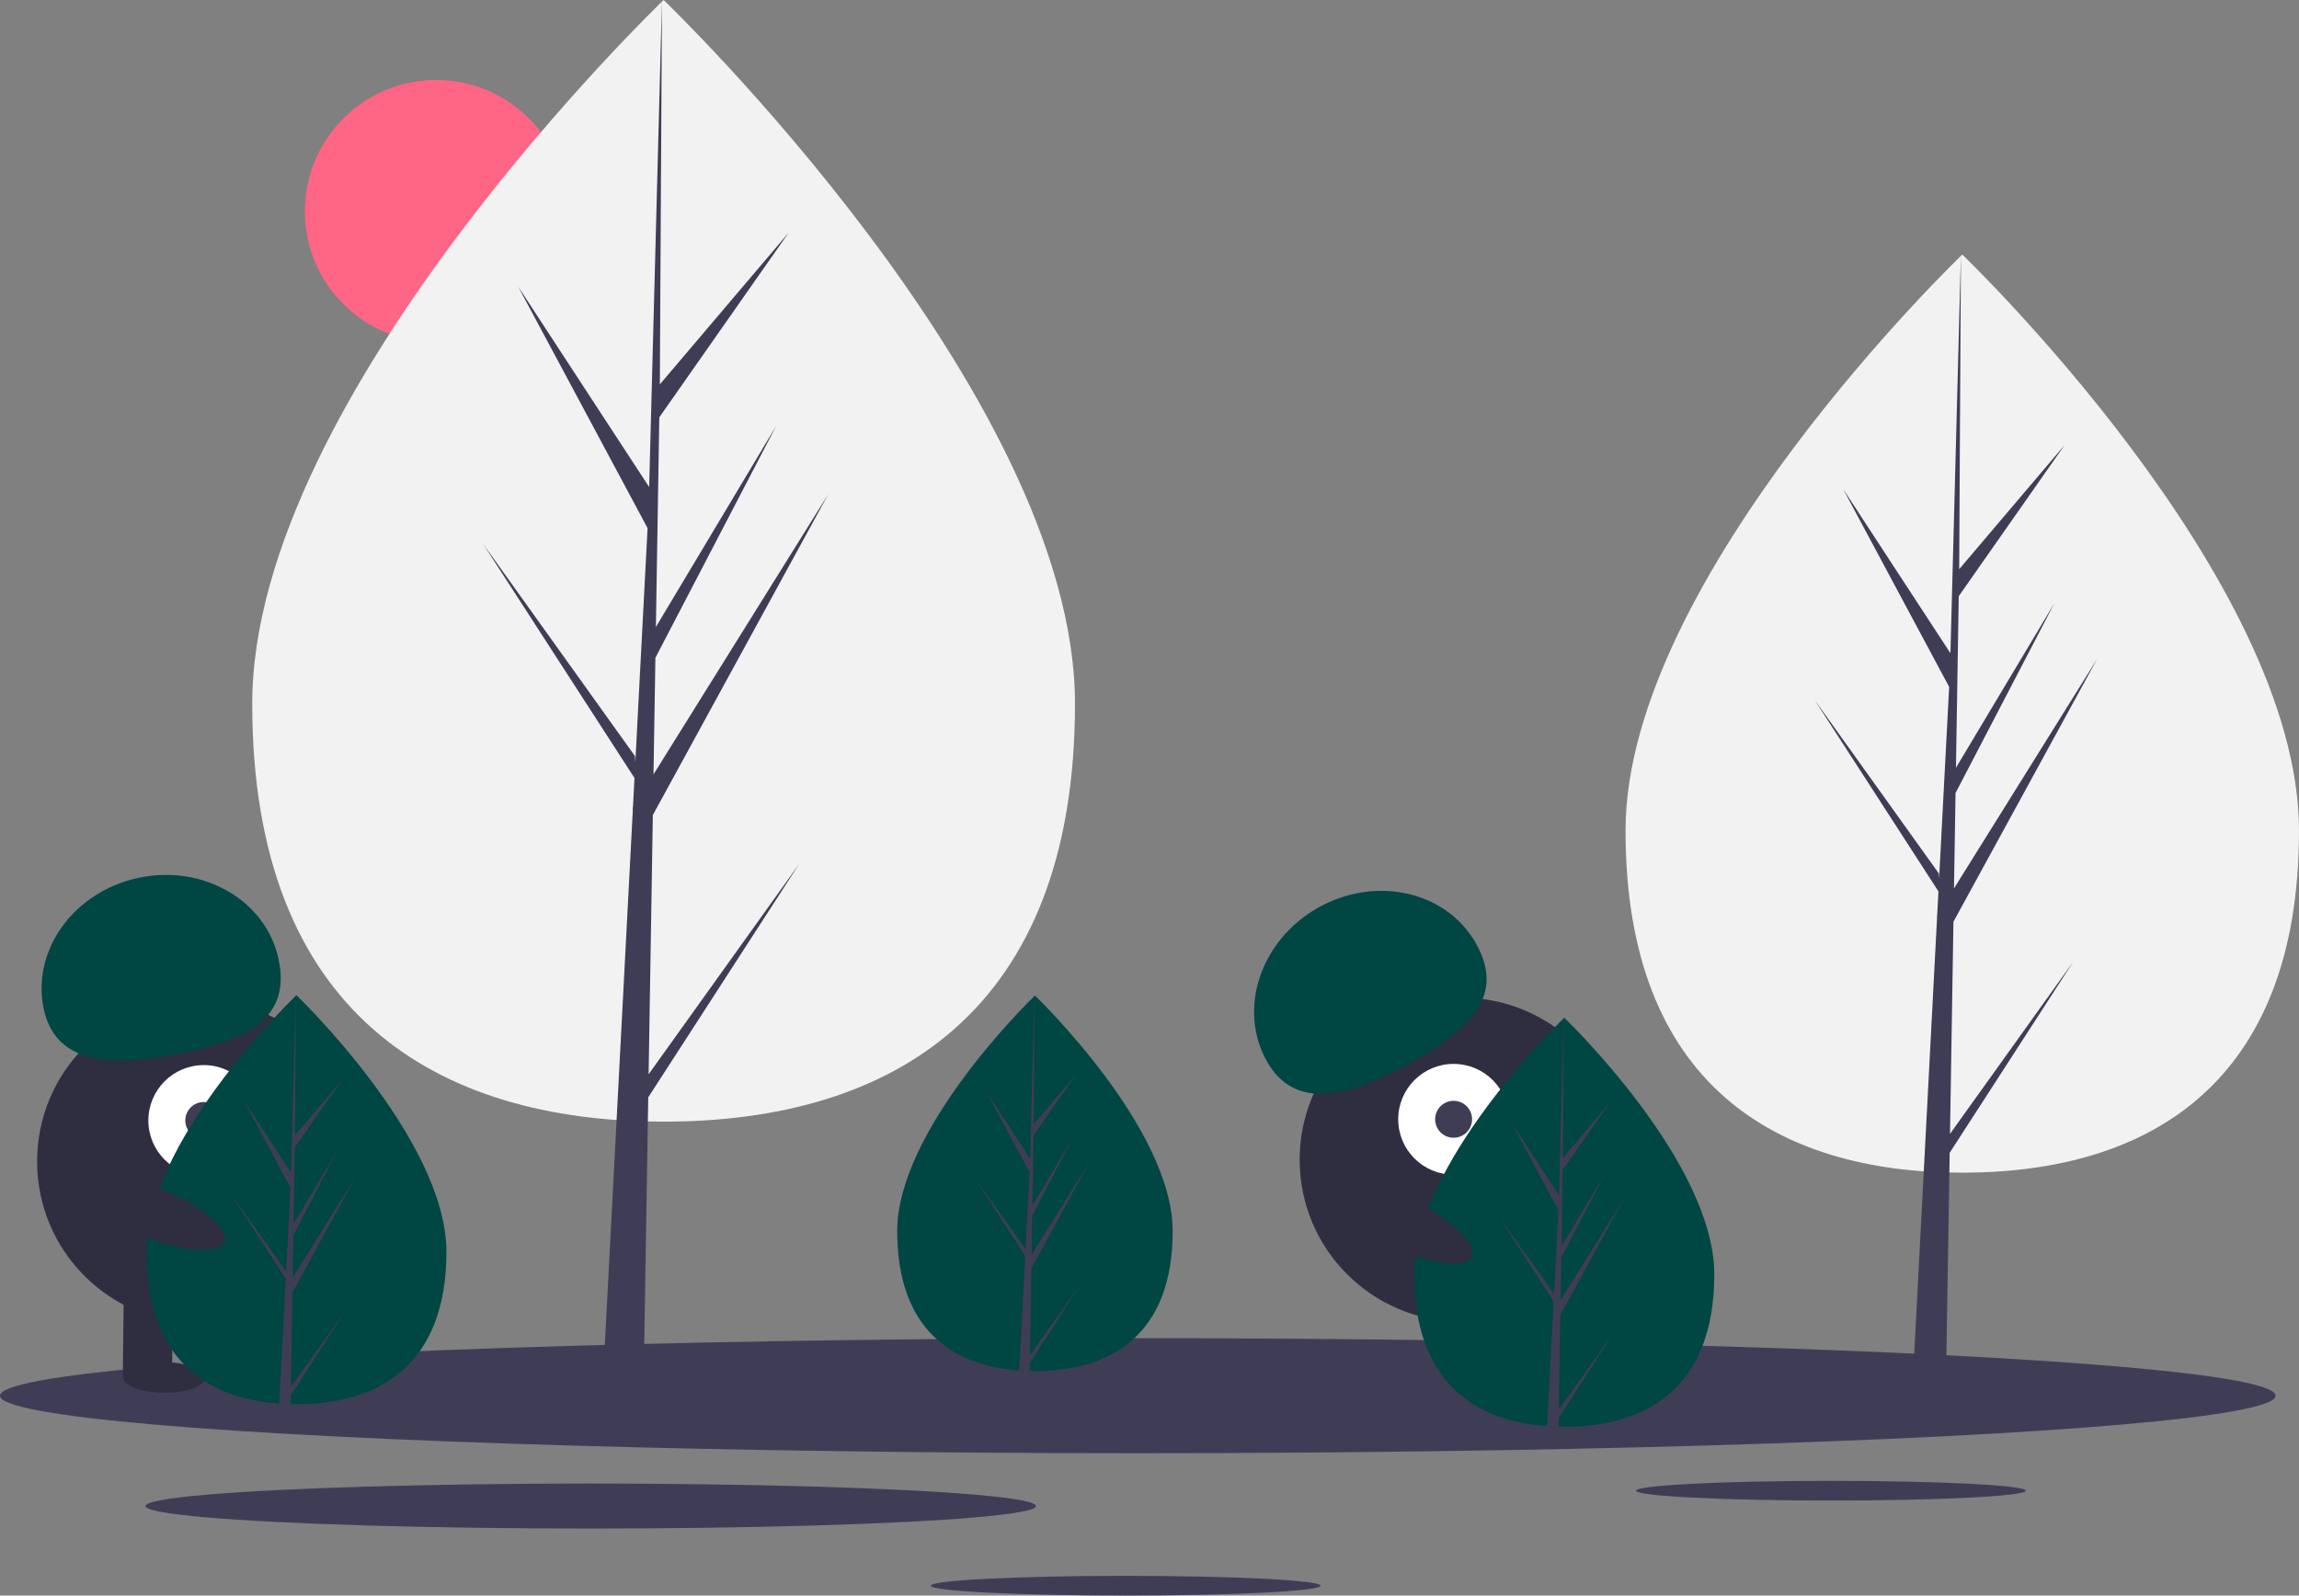 <svg xmlns="http://www.w3.org/2000/svg" id="a706cf1c-1654-439b-8fcf-310eb7aa0e00" width="1120.592" height="777.916" data-name="Layer 1" viewBox="0 0 1120.592 777.916"><rect x="0" y="0" width="1120.592" height="777.916" fill="#808080" stroke="none"/><title>not found</title><circle cx="212.592" cy="103" r="64" fill="#ff6584"/><path fill="#f2f2f2" d="M563.68,404.164c0,151.011-89.774,203.739-200.516,203.739S162.649,555.175,162.649,404.164,363.165,61.042,363.165,61.042,563.68,253.152,563.68,404.164Z" transform="translate(-39.704 -61.042)"/><polygon fill="#3f3d56" points="316.156 523.761 318.21 397.378 403.674 241.024 318.532 377.552 319.455 320.725 378.357 207.605 319.699 305.687 319.699 305.687 321.359 203.481 384.433 113.423 321.621 187.409 322.658 0 316.138 248.096 316.674 237.861 252.547 139.704 315.646 257.508 309.671 371.654 309.493 368.625 235.565 265.329 309.269 379.328 308.522 393.603 308.388 393.818 308.449 394.99 293.29 684.589 313.544 684.589 315.974 535.005 389.496 421.285 316.156 523.761"/><path fill="#f2f2f2" d="M1160.296,466.014c0,123.61-73.484,166.77-164.132,166.77s-164.132-43.16-164.132-166.77S996.165,185.152,996.165,185.152,1160.296,342.404,1160.296,466.014Z" transform="translate(-39.704 -61.042)"/><polygon fill="#3f3d56" points="950.482 552.833 952.162 449.383 1022.119 321.4 952.426 433.154 953.182 386.639 1001.396 294.044 953.382 374.329 953.382 374.329 954.741 290.669 1006.369 216.952 954.954 277.514 955.804 124.11 950.467 327.188 950.906 318.811 898.414 238.464 950.064 334.893 945.173 428.327 945.027 425.847 884.514 341.294 944.844 434.608 944.232 446.293 944.123 446.469 944.173 447.428 931.764 684.478 948.343 684.478 950.332 562.037 1010.514 468.952 950.482 552.833"/><ellipse cx="554.592" cy="680.479" fill="#3f3d56" rx="554.592" ry="28.034"/><ellipse cx="892.445" cy="726.797" fill="#3f3d56" rx="94.989" ry="4.802"/><ellipse cx="548.72" cy="773.114" fill="#3f3d56" rx="94.989" ry="4.802"/><ellipse cx="287.944" cy="734.279" fill="#3f3d56" rx="217.014" ry="10.97"/><circle cx="97.084" cy="566.27" r="79" fill="#2f2e41"/><rect width="24" height="43" x="99.805" y="689.023" fill="#2f2e41" transform="translate(-31.325 -62.31) rotate(0.675)"/><rect width="24" height="43" x="147.802" y="689.589" fill="#2f2e41" transform="translate(-31.315 -62.876) rotate(0.675)"/><ellipse cx="119.546" cy="732.616" fill="#2f2e41" rx="7.5" ry="20" transform="translate(-654.132 782.479) rotate(-89.325)"/><ellipse cx="167.554" cy="732.182" fill="#2f2e41" rx="7.5" ry="20" transform="translate(-606.255 830.055) rotate(-89.325)"/><circle cx="99.319" cy="546.295" r="27" fill="#fff"/><circle cx="99.319" cy="546.295" r="9" fill="#3f3d56"/><path fill="#004643" d="M61.026,552.946c-6.042-28.641,14.688-57.265,46.3-63.934s62.138,11.143,68.18,39.784-14.978,38.93-46.591,45.599S67.068,581.587,61.026,552.946Z" transform="translate(-39.704 -61.042)"/><path fill="#004643" d="M257.296,671.384c0,55.076-32.74,74.306-73.13,74.306q-1.404,0-2.803-.031c-1.871-.04-3.725-.129-5.556-.254-36.451-2.58-64.771-22.799-64.771-74.021,0-53.008,67.739-119.896,72.827-124.846l.009-.009c.196-.192.294-.285.294-.285S257.296,616.308,257.296,671.384Z" transform="translate(-39.704 -61.042)"/><path fill="#3f3d56" d="M181.502,737.265l26.747-37.374-26.814,41.477-.071,4.291c-1.871-.04-3.725-.129-5.556-.254l2.883-55.103-.022-.428.049-.08.272-5.204-26.881-41.58,26.965,37.677.062,1.105,2.179-41.633-23.013-42.966,23.294,35.658,2.268-86.314.009-.294v.285l-.379,68.064,22.911-26.983-23.004,32.847-.606,37.276L204.185,621.958l-21.48,41.259-.339,20.723,31.056-49.791-31.171,57.023Z" transform="translate(-39.704 -61.042)"/><circle cx="712.485" cy="565.415" r="79" fill="#2f2e41"/><rect width="24" height="43" x="741.777" y="691.824" fill="#2f2e41" transform="translate(-215.995 191.864) rotate(-17.083)"/><rect width="24" height="43" x="787.659" y="677.723" fill="#2f2e41" transform="matrix(0.956, -0.294, 0.294, 0.956, -209.828, 204.72)"/><ellipse cx="767.887" cy="732.003" fill="#2f2e41" rx="20" ry="7.5" transform="translate(-220.859 196.833) rotate(-17.083)"/><ellipse cx="813.475" cy="716.946" fill="#2f2e41" rx="20" ry="7.5" transform="translate(-214.425 209.561) rotate(-17.083)"/><circle cx="708.522" cy="545.71" r="27" fill="#fff"/><circle cx="708.522" cy="545.71" r="9" fill="#3f3d56"/><path fill="#004643" d="M657.355,578.743c-14.49-25.433-3.478-59.016,24.594-75.009s62.576-8.341,77.065,17.093-2.391,41.644-30.463,57.637S671.845,604.176,657.355,578.743Z" transform="translate(-39.704 -61.042)"/><path fill="#004643" d="M611.296,661.299c0,50.557-30.054,68.21-67.13,68.21q-1.288,0-2.573-.029c-1.718-.037-3.419-.119-5.1-.233-33.461-2.368-59.457-20.929-59.457-67.948,0-48.659,62.181-110.059,66.852-114.603l.008-.008c.18-.176.27-.262.27-.262S611.296,610.742,611.296,661.299Z" transform="translate(-39.704 -61.042)"/><path fill="#3f3d56" d="M541.72,721.774l24.553-34.307-24.614,38.074-.065,3.939c-1.718-.037-3.419-.119-5.1-.233l2.646-50.582-.02-.393.045-.074.249-4.777-24.675-38.168,24.753,34.585.057,1.014,2-38.217-21.125-39.44L541.806,625.928l2.082-79.232.008-.27v.262l-.348,62.48,21.031-24.769-21.117,30.152-.556,34.217,19.636-32.839-19.718,37.874-.311,19.023,28.508-45.706-28.614,52.344Z" transform="translate(-39.704 -61.042)"/><path fill="#004643" d="M875.296,682.384c0,55.076-32.74,74.306-73.13,74.306q-1.403,0-2.803-.031c-1.871-.04-3.725-.129-5.556-.254-36.451-2.58-64.771-22.799-64.771-74.021,0-53.008,67.739-119.896,72.827-124.846l.009-.009c.196-.192.294-.285.294-.285S875.296,627.308,875.296,682.384Z" transform="translate(-39.704 -61.042)"/><path fill="#3f3d56" d="M799.502,748.265l26.747-37.374-26.814,41.477-.071,4.291c-1.871-.04-3.725-.129-5.556-.254l2.883-55.103-.022-.428.049-.08.272-5.204L770.108,654.011l26.965,37.677.062,1.105,2.179-41.633-23.013-42.966,23.294,35.658,2.268-86.314.009-.294v.285l-.379,68.064,22.911-26.983-23.004,32.847-.606,37.276L822.185,632.958l-21.48,41.259-.339,20.723,31.056-49.791-31.171,57.023Z" transform="translate(-39.704 -61.042)"/><ellipse cx="721.517" cy="656.822" fill="#2f2e41" rx="12.4" ry="39.5" transform="translate(-220.835 966.223) rotate(-64.626)"/><ellipse cx="112.517" cy="651.822" fill="#2f2e41" rx="12.4" ry="39.5" transform="translate(-574.079 452.714) rotate(-68.158)"/></svg>